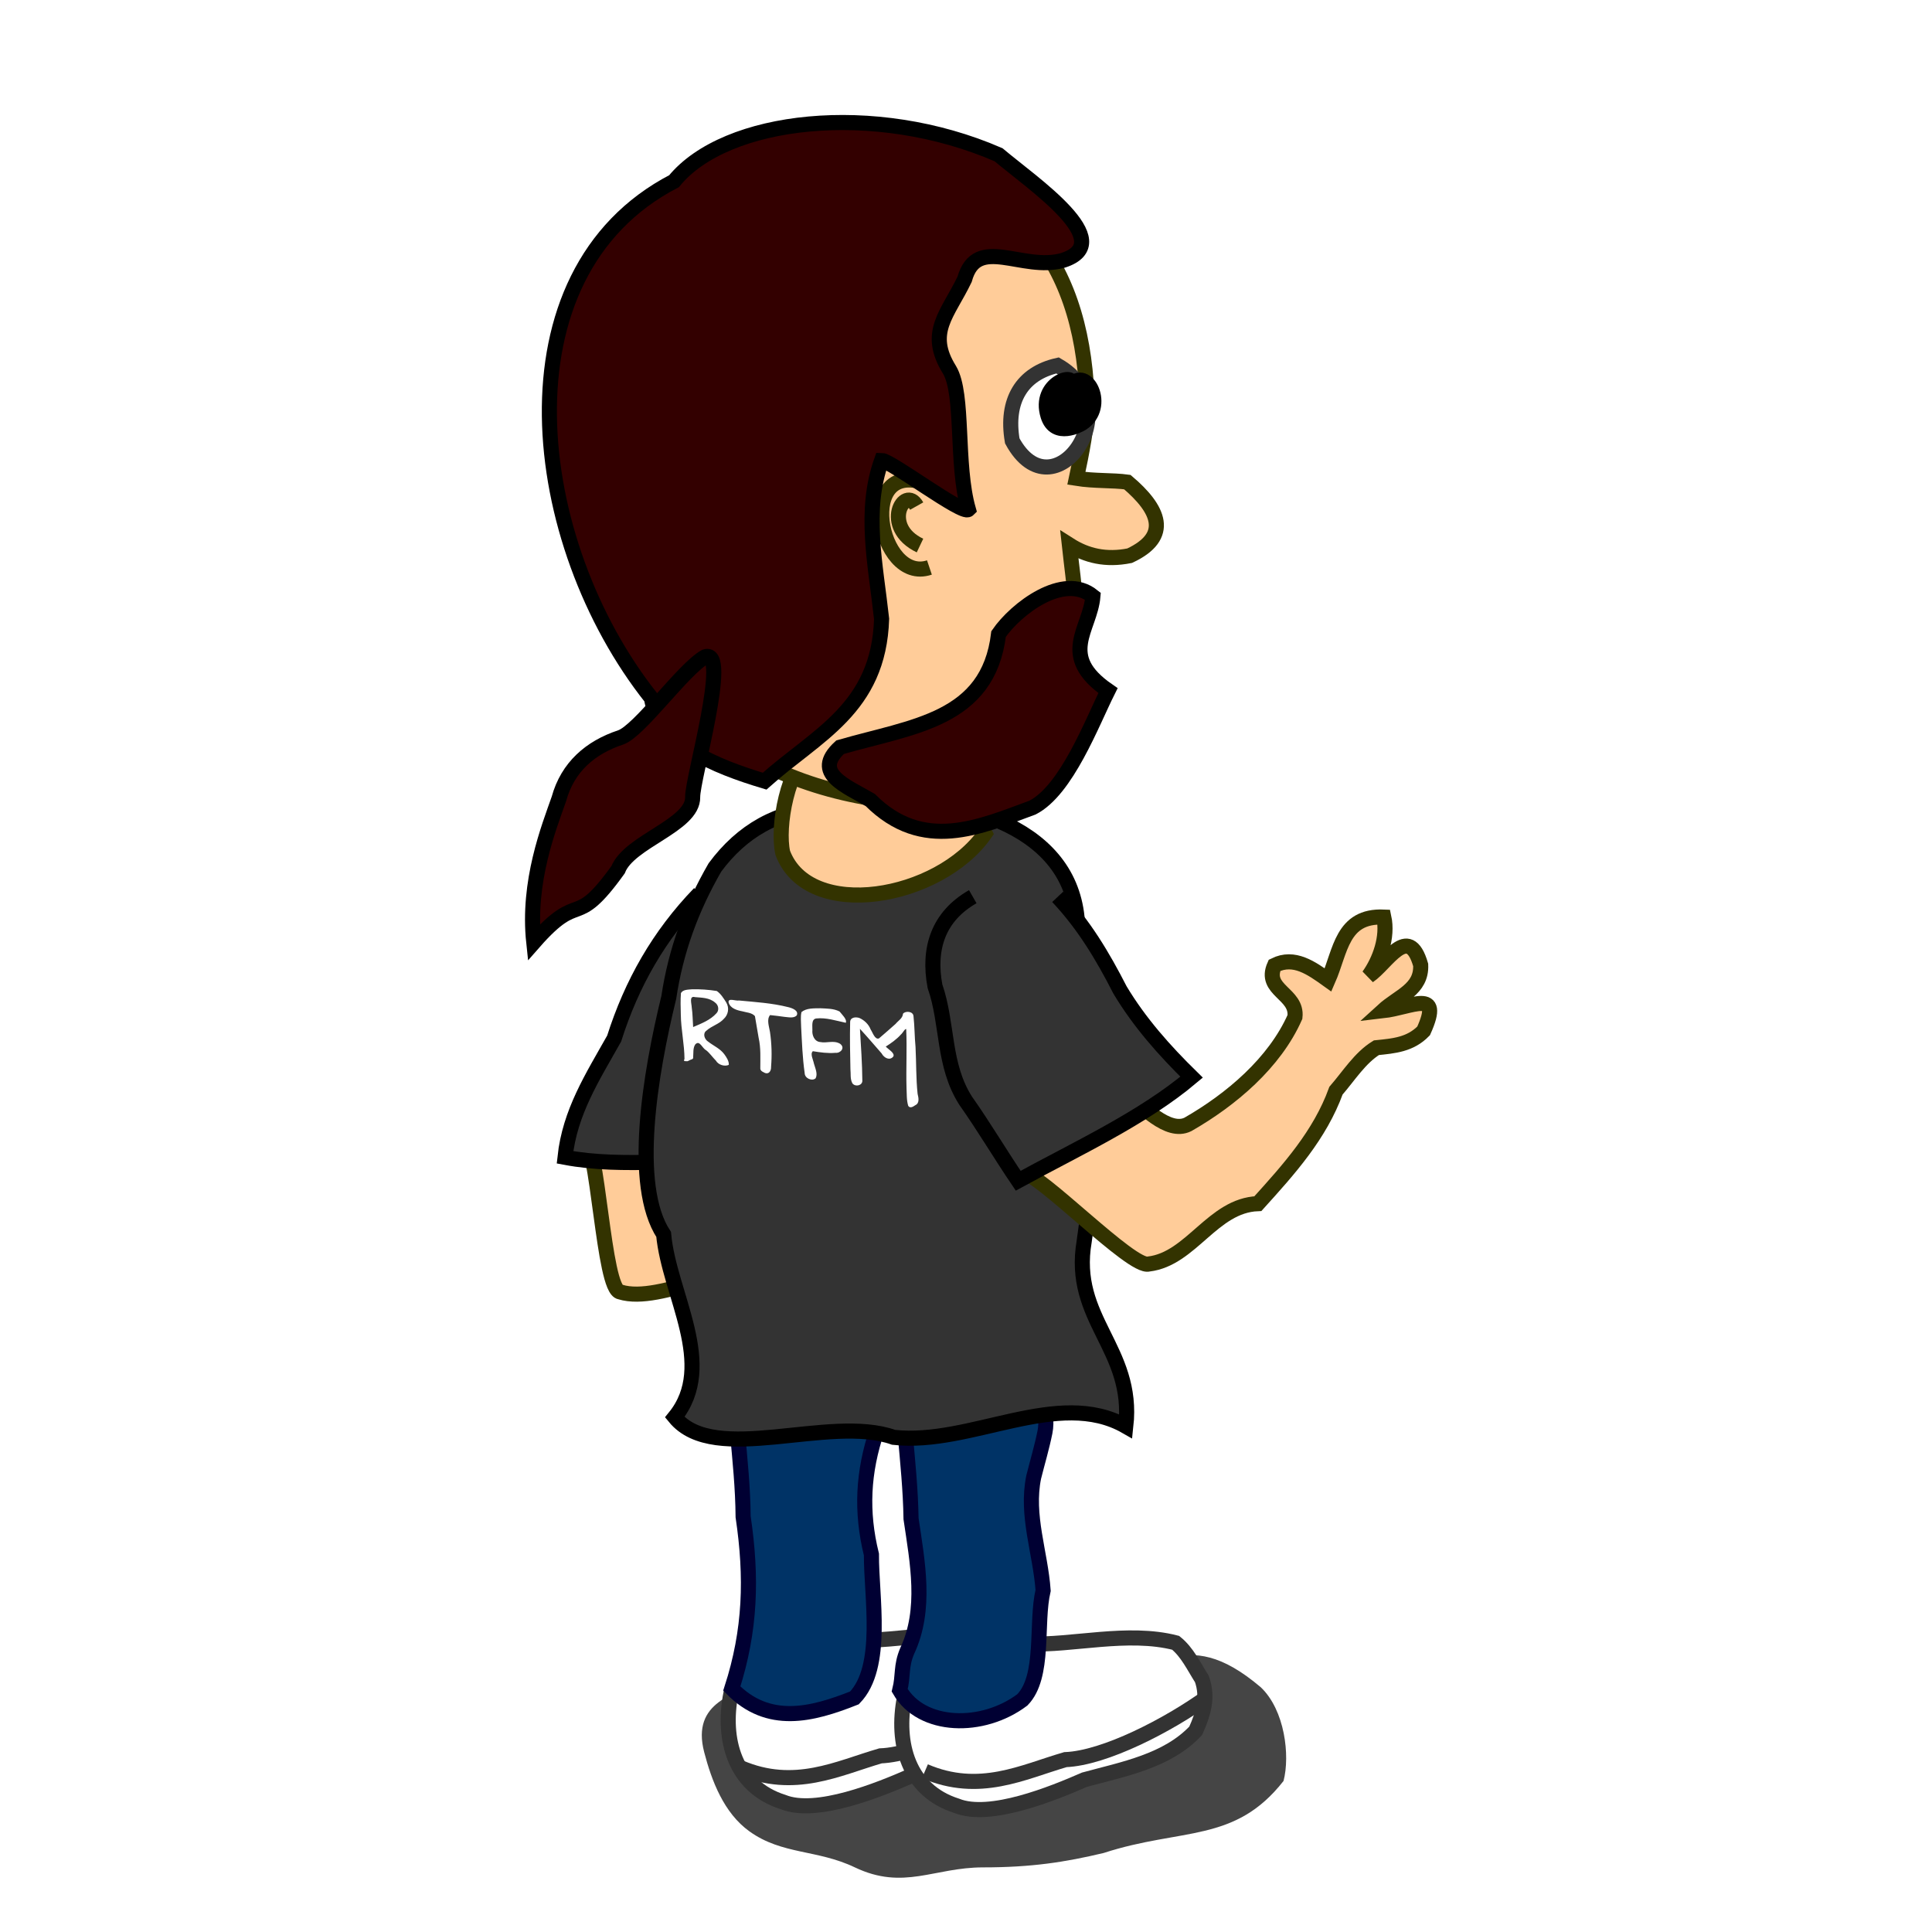 <?xml version="1.0" encoding="UTF-8" standalone="no"?>
<svg xmlns:rdf="http://www.w3.org/1999/02/22-rdf-syntax-ns#" xmlns="http://www.w3.org/2000/svg" xmlns:cc="http://creativecommons.org/ns#" xmlns:dc="http://purl.org/dc/elements/1.1/" height="128" width="128" version="1.0">
 <defs>
  <filter id="filter3443" height="1.653" width="1.25" y="-.327" x="-.125">
   <feGaussianBlur stdDeviation="1.963"/>
  </filter>
 </defs>
 <path d="m113.66-51.665c-5.46 0.423-6.82-3.26-11.49 0.89-1.42 1.413-1.73 4.217-1.34 5.782 2.88 3.851 6 2.879 10.61 4.447 2.28 0.569 4.26 0.89 7.12 0.89 2.89 0 4.68 1.438 7.56 0 2.23-1.116 4.29-0.772 6.22-2.224 1.51-1.134 2.23-3.124 2.67-4.892 0.78-3.136-1.88-3.607-3.56-4.448-2.16-1.08-5.9-0.414-7.56 0-1.77 0.443-3.31-2.224-5.78-2.224-2 0-1.06 1.779-4.45 1.779z" fill-rule="evenodd" fill-opacity=".728" transform="matrix(-1.123 0 0 1.073 198.27 166.27)" filter="url(#filter3443)" fill="#000000"/>
 <g stroke="#333333" stroke-width="1px">
  <path d="m56.624 108.66c2.867 0.13 6.6-0.89 9.766-0.07 0.774 0.62 1.208 1.57 1.74 2.4 0.429 1.23 0.097 2.29-0.412 3.43-1.885 2.01-4.801 2.54-7.367 3.24-2.104 0.92-6.271 2.62-8.469 1.73-3.226-1.02-4.051-4.17-3.46-7.18 2.78-1.09 5.512-2.26 8.202-3.55z" fill-rule="evenodd" fill="#fffffffff"/>
  <path d="m67.752 112.17c-2.593 1.87-6.809 4.06-9.416 4.16-2.824 0.82-5.697 2.32-9.308 0.77" fill="none"/>
  <path d="m68.124 108.91c2.867 0.13 6.6-0.89 9.766-0.07 0.774 0.62 1.208 1.57 1.74 2.4 0.429 1.23 0.097 2.29-0.412 3.43-1.885 2.01-4.801 2.54-7.367 3.24-2.104 0.92-6.271 2.62-8.469 1.73-3.226-1.02-4.051-4.17-3.46-7.18 2.78-1.09 5.512-2.26 8.202-3.55z" fill-rule="evenodd" fill="#fffffffff"/>
 </g>
 <g fill-rule="evenodd" stroke-width="1px">
  <path d="m49.472 77.699c3.291-0.334 6.912-1.394 9.374-3.624 0.798-1.359-1.204-2.455 0.153-3.674 1.447-0.062 2.159 1.157 2.846 2.327 1.54-1.4 2.567-3.553 5.069-2.307-0.276 1.332-1.401 2.507-2.501 3.154 1.422-0.25 3.85-2.178 3.445 0.735-0.598 1.525-2.153 1.292-3.536 1.754 1.841 0.579 4.273 0.236 1.937 2.318-1.176 0.469-2.18 0.117-3.311-0.253-1.268 0.173-2.429 0.964-3.603 1.513-2.173 2.253-4.944 3.487-7.769 4.739-2.783-1.114-7.768 2.056-10.481 1.216-1.147-0.127-1.445-10.077-2.476-10.482-1.525-2.499 2.369-2.325 4.548-4.244 2.927-2.359 3.422 6.945 6.305 6.828z" stroke="#333300" fill="#ffcc99"/>
  <path d="m46.345 59.186c-2.699 2.796-4.496 5.972-5.657 9.624-1.449 2.576-2.933 4.869-3.255 7.865 3.967 0.749 7.984-0.038 11.917 0.503 1.801-4.781 1.493-10.027 1.591-15.063" stroke="#000000" fill="#333333"/>
  <path d="m68.609 90.741c0.145 0.779 0.89 2.802 0.625 4.125-0.203 1.016-0.508 2.031-0.75 3-0.519 2.544 0.446 4.984 0.625 7.504-0.515 2.2 0.137 5.69-1.375 7.25-2.63 1.98-6.665 1.89-8.125-0.63 0.25-1 0.06-1.6 0.5-2.62 1.286-2.74 0.677-5.87 0.25-8.75-0.058-3.795-0.767-7.46-0.625-11.254 2.168-0.801 7.507-0.221 8.875 1.375z" stroke="#000033" fill="#003366"/>
  <path d="m57.484 90.616c0.145 0.779 0.89 2.802 0.625 4.125-0.943 2.795-1.074 5.409-0.375 8.249-0.016 2.79 0.872 7.45-1.125 9.5-2.845 1.13-5.706 1.85-8.125-0.62 1.246-3.86 1.344-7.37 0.75-11.38-0.029-3.8-0.768-7.429-0.625-11.249 2.168-0.801 7.507-0.221 8.875 1.375z" stroke="#000033" fill="#003366"/>
  <path d="m44.703 93.892c2.805-3.461-0.377-8.145-0.735-12.109-2.143-3.271-0.891-10.658 0.341-15.703 0.466-3.105 1.496-5.902 3.057-8.61 1.784-2.413 4.167-3.786 7.196-3.941 3.886 0.569 7.808 0.045 11.667 0.884 2.847 1.239 4.81 3.291 5.127 6.364 0.137 2.774-0.049 5.274 1.237 7.778 0.387 4.452-0.136 9.221-0.762 13.685-0.895 5.194 3.334 7.075 2.758 12.255-4.481-2.566-10.29 1.302-15.379 0.732-4.268-1.526-11.859 1.902-14.507-1.335z" stroke="#000000" fill="#333333"/>
  <path d="m78.701 74.495c2.871-1.643 5.749-4.082 7.093-7.12 0.177-1.566-2.097-1.754-1.353-3.419 1.298-0.645 2.443 0.18 3.547 0.97 0.838-1.905 0.901-4.289 3.694-4.168 0.288 1.33-0.261 2.861-1.004 3.899 1.197-0.806 2.633-3.555 3.446-0.728 0.073 1.637-1.442 2.055-2.518 3.039 1.918-0.218 4.001-1.52 2.712 1.331-0.884 0.907-1.945 0.993-3.129 1.115-1.089 0.672-1.827 1.867-2.677 2.846-1.07 2.941-3.102 5.194-5.174 7.485-2.996 0.113-4.411 3.664-7.231 3.999-1.099 0.35-7.317-6.133-8.424-6.084-2.408-1.664 1.271-4.204 2.482-6.843 1.717-3.344 5.948 4.956 8.536 3.678z" stroke="#333300" fill="#ffcc99"/>
  <path d="m70.075 59.419c1.744 1.852 2.981 3.927 4.127 6.167 1.296 2.165 2.953 4.024 4.744 5.779-3.234 2.724-7.625 4.747-11.488 6.861-1.188-1.752-2.26-3.571-3.484-5.305-1.517-2.382-1.158-5.07-2.03-7.585-0.468-2.496 0.219-4.621 2.504-5.928" stroke="#000000" fill="#333333"/>
  <path d="m51.86 56.508c1.739 4.585 10.352 3.074 13.405-1.289-1.218-2.477-2.08-5.453-4.75-6.75-2.266-0.259-4.466 0.372-6.625 1-1.738 1.356-2.419 5.298-2.03 7.039z" stroke="#333300" fill="#ffcc99"/>
  <path d="m54.283 10.941c-4.452 0.061-9.019 1.75-10.75 6.219-1.531 5.026-4.172 10.173-3.563 15.562 1.715 5.642 3.121 12.093 7.782 15.907 3.254 3.035 9.094 4.508 13.437 4.593 4.893-1.09 8.306-3.787 9.563-8.843 0.906-2.997 0.403-5.417 0.093-8.282 1.139 0.727 2.426 1.036 4 0.719 2.774-1.3 1.942-3.097-0.156-4.875-0.964-0.134-2.18-0.06-3.375-0.25 0.368-1.701 0.719-3.546 0.719-4.719-0.14-8.968-4.268-15.873-14.719-15.812-0.977-0.145-2.004-0.233-3.031-0.219z" stroke="#333300" fill="#ffcc99"/>
 </g>
 <g stroke-width="1px" fill-rule="evenodd">
  <path d="m70.066 24.21c-2.354 0.529-3.459 2.327-3 5 2.717 5.018 7.885-2.201 3-5z" stroke="#333333" fill="#ffffff"/>
  <path d="m61.519 32.083c-4.886-1.929-3.336 6.655 0.058 5.514" stroke="#333300" fill="#ffcc99"/>
  <path d="m60.733 33.529c-0.805-1.431-2.376 1.382 0.219 2.615" stroke="#333300" fill="#ffcc99"/>
  <path d="m70.932 25.546c0.457-0.949-2.177-0.187-1.5 2 0.467 1.51 2.124 0.581 2.25 0.5 1.68-1.085 0.321-3.852-0.75-2.5z" stroke="#000000"/>
 </g>
 <g fill-rule="evenodd" stroke="#000000" fill="#330000">
  <path d="m70.408 17.254c-2.681 0.747-5.684-1.716-6.5 1.25-1.121 2.333-2.546 3.512-1 6 0.97 1.621 0.391 6.243 1.25 9.25-0.374 0.373-5.156-3.25-5.75-3.25-1.2 3.356-0.397 6.868 0 10.5-0.186 5.958-4.313 7.676-7.75 10.75-3.283-0.985-7-2.489-7.5-5.5-8.185-10.308-10.339-28.105 1.5-34.25 3.41-4.186 13.277-5.329 21.5-1.75 2.248 1.897 8.037 5.801 4.25 7z" stroke-width="1px"/>
  <path d="m57.658 53.004c3.497 3.501 7.253 1.785 10.75 0.5 2.262-1.161 3.927-5.606 5-7.75-3.352-2.312-1.183-4.048-1-6.25-1.951-1.58-5.103 0.831-6.25 2.5-0.685 5.727-5.713 6.111-10.5 7.5-1.87 1.709 0.367 2.553 2 3.5z" stroke-width="1px"/>
  <path d="m46.719 43.514c1.668-0.555-0.853 8.078-0.828 9.293 0.039 1.883-4.198 2.918-4.941 4.812-2.966 4.131-2.424 1.212-5.587 4.818-0.432-4.041 1-7.601 1.667-9.51 0.582-2.115 2.089-3.406 4.082-4.068 1.244-0.414 4.167-4.544 5.607-5.345z" stroke-width="1px"/>
 </g>
 <path d="m80.002 112.42c-2.593 1.87-6.809 4.06-9.416 4.16-2.824 0.82-5.697 2.32-9.308 0.77" stroke="#333333" stroke-width="1px" fill="none"/>
 <path fill="#ffffff" d="m45.554 70.307c-0.126-0.012-0.311 0.048-0.205-0.145-0.004-0.974-0.232-1.962-0.243-2.937-0.012-0.479-0.029-0.961 0.008-1.432 0.14-0.24 0.477-0.224 0.736-0.25 0.541-0.012 1.093 0.025 1.639 0.113 0.27 0.186 0.449 0.482 0.623 0.753 0.228 0.377 0.127 0.827-0.145 1.08-0.313 0.362-0.815 0.475-1.162 0.793-0.26 0.178-0.149 0.572 0.13 0.743 0.351 0.27 0.776 0.448 1.049 0.817 0.153 0.208 0.316 0.457 0.302 0.706-0.242 0.123-0.682 0.025-0.855-0.277-0.221-0.222-0.411-0.505-0.65-0.693-0.254-0.114-0.427-0.705-0.72-0.379-0.158 0.232-0.113 0.561-0.137 0.844 0.031 0.152-0.163 0.143-0.251 0.209-0.039 0.018-0.079 0.037-0.119 0.055zm0.368-2.262c0.55-0.236 1.135-0.46 1.538-0.906 0.189-0.182 0.168-0.537-0.084-0.717-0.383-0.332-0.887-0.319-1.331-0.36-0.411-0.11-0.222 0.435-0.216 0.678 0.064 0.435 0.061 0.87 0.093 1.305zm4.45 2.741c-0.002-0.673 0.043-1.35-0.111-2.031-0.084-0.479-0.165-0.957-0.245-1.435-0.211-0.238-0.566-0.236-0.844-0.32-0.34-0.064-0.803-0.194-0.903-0.597-0.034-0.307 0.484-0.072 0.685-0.118 1.086 0.104 2.18 0.167 3.264 0.44 0.248 0.057 0.714 0.218 0.57 0.546-0.192 0.207-0.539 0.122-0.812 0.099-0.319-0.04-0.639-0.091-0.958-0.118-0.239 0.297-0.065 0.743-0.006 1.112 0.116 0.776 0.135 1.556 0.074 2.314 0.016 0.306-0.186 0.567-0.514 0.351-0.101-0.039-0.206-0.128-0.2-0.243zm3.482-1.141c-0.198 0.173 0.025 0.564 0.07 0.818 0.09 0.317 0.267 0.687 0.113 0.976-0.222 0.213-0.727 0.012-0.726-0.351-0.147-1.022-0.178-2.042-0.234-3.06-0.001-0.325-0.051-0.668 0.023-0.976 0.333-0.273 0.825-0.245 1.258-0.252 0.418 0.025 0.861 0.009 1.264 0.213 0.154 0.2 0.513 0.52 0.413 0.749-0.646-0.138-1.313-0.359-1.955-0.286-0.341 0.045-0.249 0.506-0.257 0.772-0.034 0.326 0.129 0.759 0.521 0.79 0.438 0.09 0.887-0.138 1.314 0.114 0.367 0.274 0.016 0.638-0.304 0.6-0.49 0.044-1-0.025-1.5-0.107zm6.319 3.624c-0.12-0.397-0.09-0.806-0.114-1.205-0.037-1.296 0.039-2.579-0.021-3.878-0.065-0.07-0.242 0.27-0.349 0.352-0.285 0.32-0.651 0.579-1.005 0.8 0.159 0.179 0.616 0.425 0.503 0.654-0.224 0.294-0.607 0.117-0.779-0.203-0.475-0.544-0.945-1.095-1.435-1.627 0.068 1.147 0.149 2.296 0.159 3.438 0.011 0.313-0.457 0.436-0.658 0.175-0.161-0.296-0.097-0.626-0.131-0.935-0.024-1.041-0.044-2.083-0.019-3.118-0.001-0.322 0.364-0.369 0.623-0.274 0.323 0.146 0.61 0.423 0.737 0.759 0.136 0.203 0.285 0.699 0.554 0.587 0.365-0.321 0.741-0.631 1.098-0.959 0.174-0.216 0.464-0.36 0.491-0.674 0.151-0.199 0.688-0.174 0.696 0.181 0.075 0.675 0.067 1.344 0.133 2.018 0.054 1.036 0.027 2.067 0.137 3.107 0.069 0.28 0.137 0.625-0.156 0.757-0.115 0.079-0.333 0.236-0.464 0.045z"/>
</svg>
